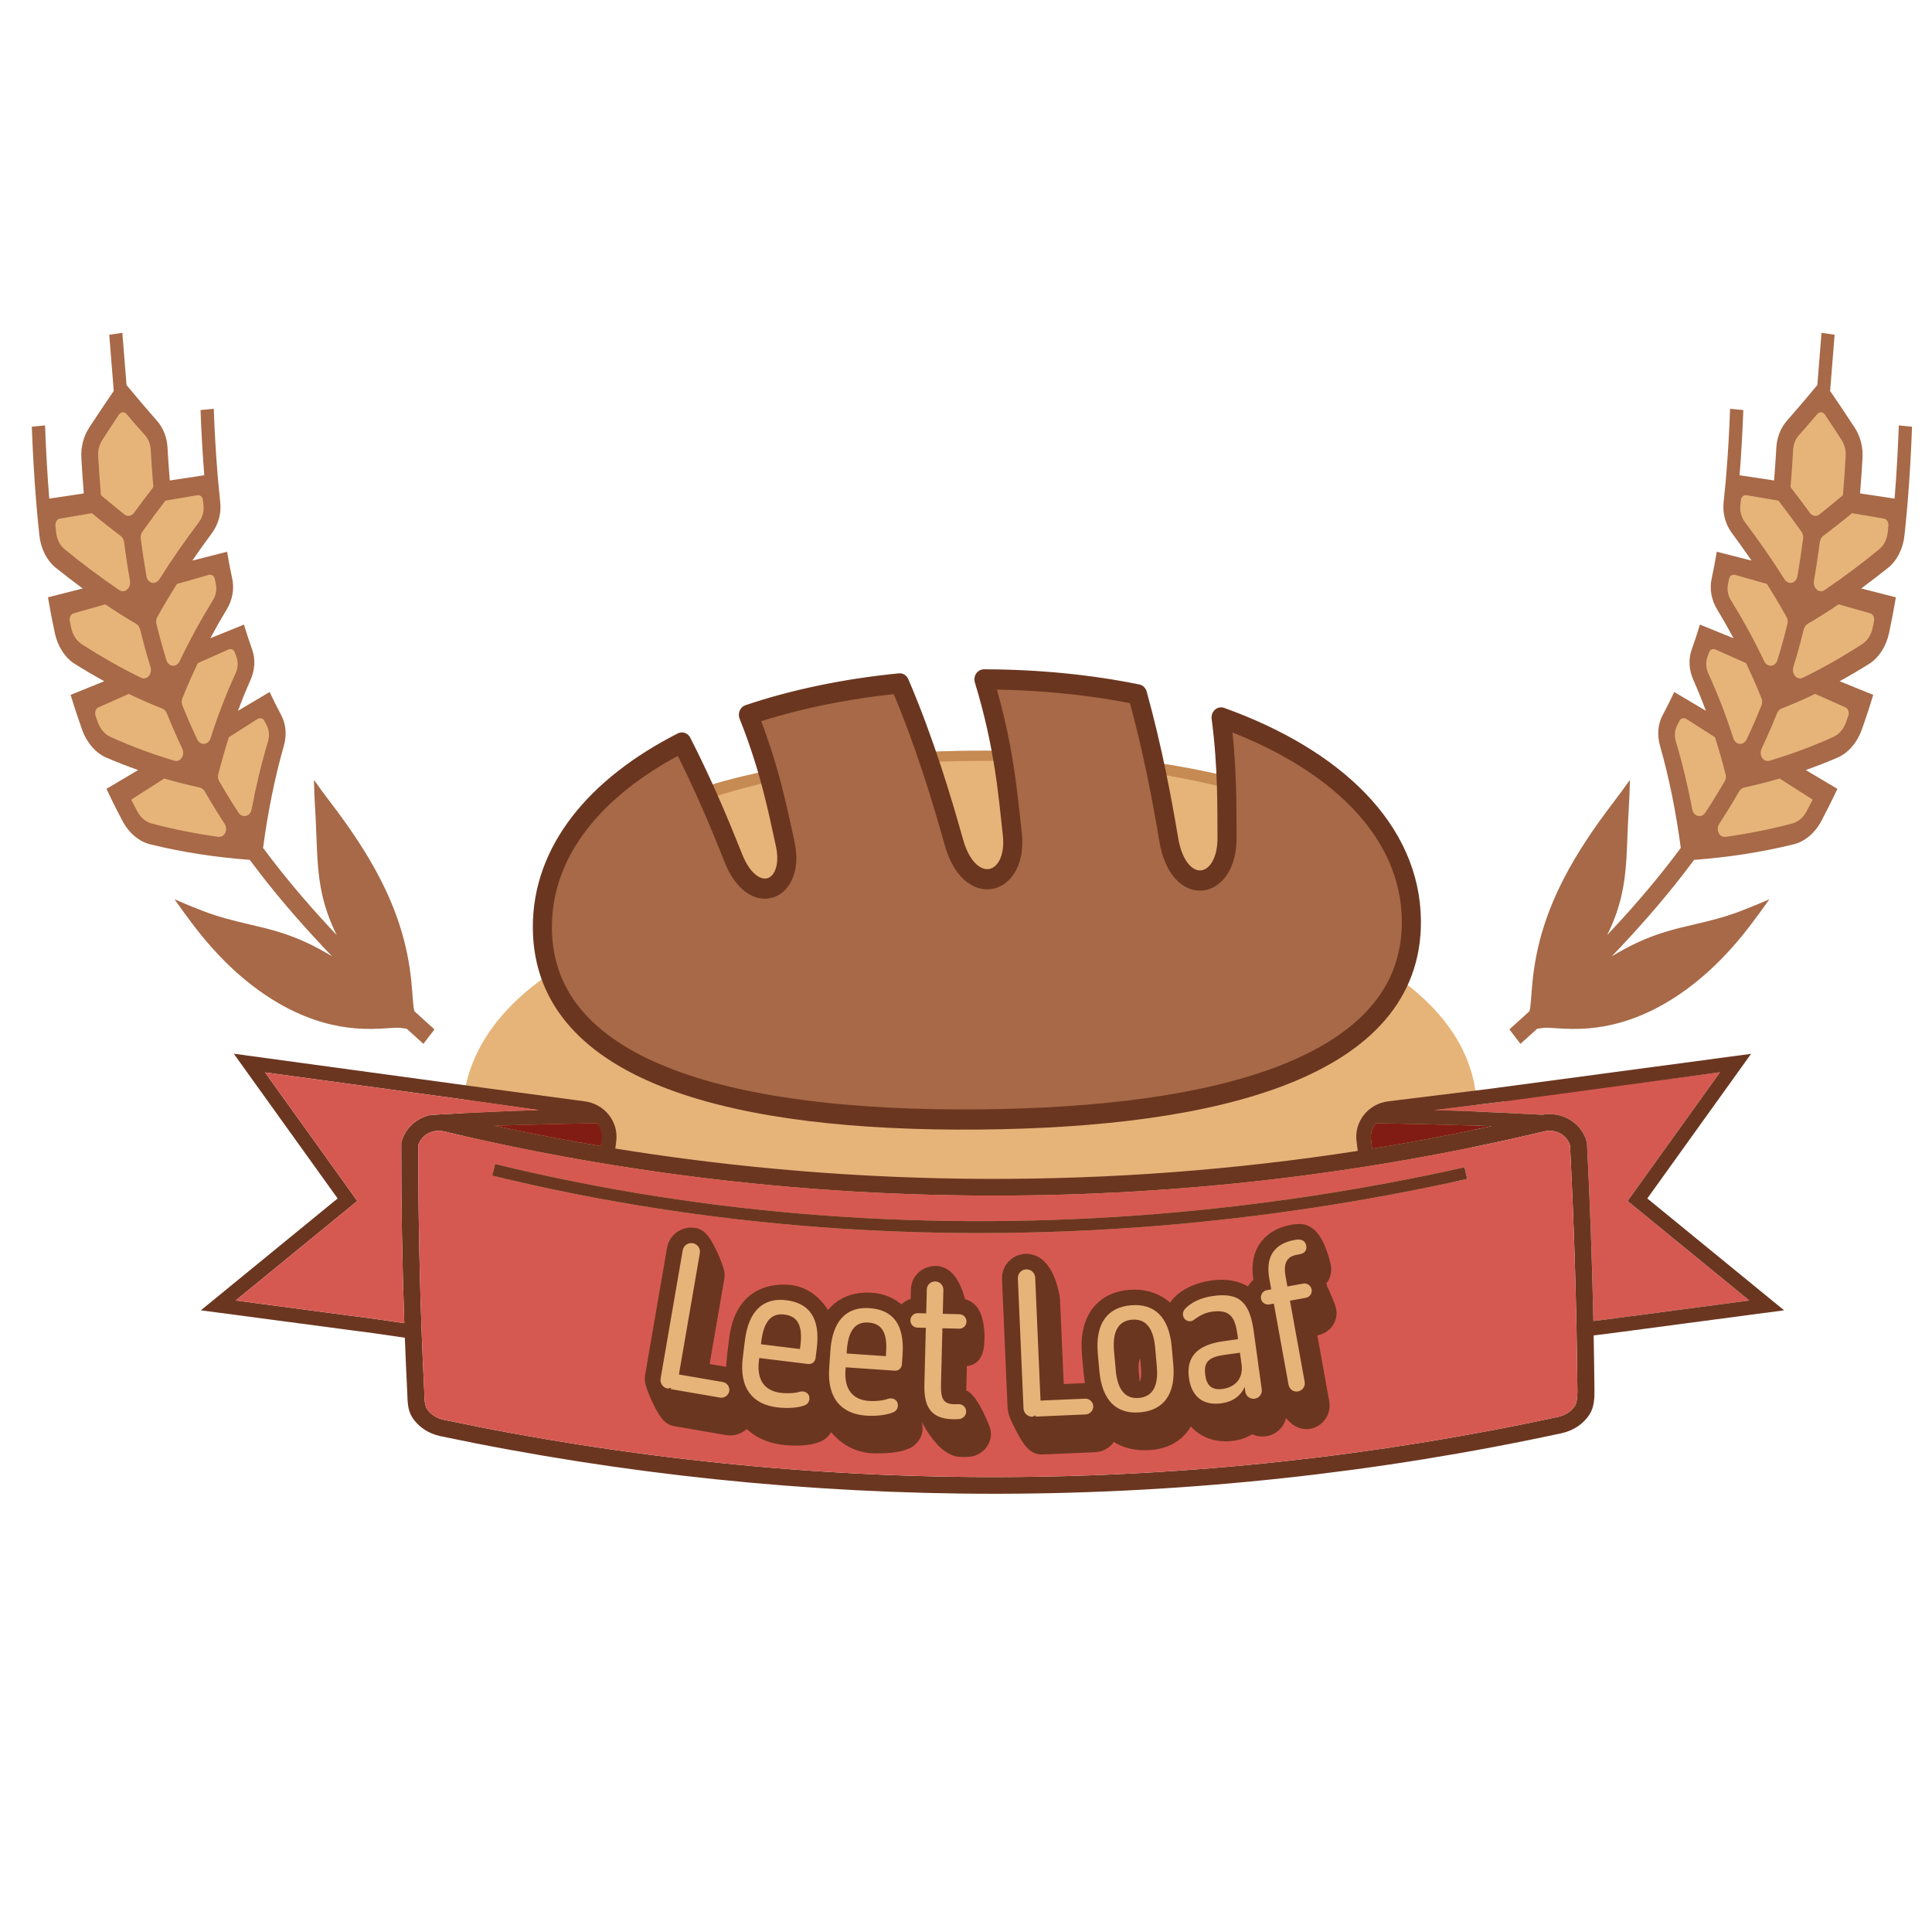 <?xml version="1.0" encoding="UTF-8" standalone="no"?>
<!DOCTYPE svg PUBLIC "-//W3C//DTD SVG 1.1//EN" "http://www.w3.org/Graphics/SVG/1.1/DTD/svg11.dtd">
<svg width="100%" height="100%" viewBox="0 0 1024 1024" version="1.1" xmlns="http://www.w3.org/2000/svg" xmlns:xlink="http://www.w3.org/1999/xlink" xml:space="preserve" xmlns:serif="http://www.serif.com/" style="fill-rule:evenodd;clip-rule:evenodd;stroke-linecap:round;stroke-linejoin:round;stroke-miterlimit:1.5;">
    <g transform="matrix(-2.983,0,0,4.45,1028.73,-0.724)">
        <rect x="1.586" y="0.163" width="343.264" height="230.12" style="fill:none;"/>
    </g>
    <g transform="matrix(1.373,0,0,0.651,-118.671,266.751)">
        <path d="M460.714,303.962C568.723,303.962 659.447,376.462 656.413,499.661C653.755,607.584 568.723,695.361 460.714,695.361C352.704,695.361 265.411,607.669 265.015,499.661C264.562,376.312 352.704,303.962 460.714,303.962Z" style="fill:rgb(230,180,121);"/>
    </g>
    <g transform="matrix(1.14,0,0,0.452,-3.53,263.154)">
        <path d="M460.714,303.962C568.723,303.962 659.447,376.462 656.413,499.661C653.755,607.584 568.723,695.361 460.714,695.361C352.704,695.361 265.411,607.669 265.015,499.661C264.562,376.312 352.704,303.962 460.714,303.962Z" style="fill:rgb(230,180,121);stroke:rgb(198,138,83);stroke-width:12.01px;"/>
    </g>
    <g transform="matrix(2.303,0,0,2.439,297.3,238.484)">
        <g transform="matrix(1,0,0,1,-4.27,-2.316)">
            <path d="M156.203,60.446C157.721,71.444 157.51,79.936 157.568,86.546C157.673,98.04 146.431,99.741 144.169,87.027C142.603,78.238 140.395,67.09 136.969,55.431C126.004,53.328 114.093,52.2 101.626,52.177C106.35,66.783 107.191,77.709 108.149,85.759C109.492,97.034 98.375,99.885 94.733,87.637C91.887,78.073 87.939,65.657 82.23,53.048C69.651,54.223 57.89,56.543 47.418,59.872C52.43,71.723 54.248,80.979 55.871,87.875C58.305,98.193 48.584,102.009 43.966,91.029C40.976,83.914 37.067,75.046 32.108,65.896C12.258,75.456 -0.131,89.47 0.001,106.243C0.25,137.999 45.137,148.243 100.367,147.81C155.593,147.374 200.249,136.428 199.999,104.675C199.846,84.99 182.508,69.373 156.203,60.446Z" style="fill:rgb(167,105,71);fill-rule:nonzero;stroke:rgb(107,54,32);stroke-width:4.39px;stroke-linecap:butt;stroke-miterlimit:2;"/>
        </g>
    </g>
    <g id="SVGRepo_iconCarrier" transform="matrix(1.475,0,0,1.628,645.54,189.342)">
        <g>
            <g transform="matrix(0.966,-0.234,0.286,0.966,47.585,33.054)">
                <path d="M193.465,35.623C190.9,43.152 188.169,50.717 185.18,58.289L173.684,53.75C175.116,50.119 176.494,46.476 177.823,42.834C179.054,39.468 179.093,35.826 177.955,32.652C176.305,28.051 174.575,23.521 172.827,19.009L179.62,1.716L175.256,0L168.938,16.082C164.322,19.049 159.691,21.956 155.043,24.757C152.225,26.451 150.051,29.127 148.898,32.28C147.652,35.697 146.368,39.088 145.045,42.447L133.548,37.912C136.141,31.339 138.582,24.591 140.923,17.727L136.453,16.204C134.134,23.014 131.717,29.69 129.156,36.177L128.033,38.988C127.199,41.045 126.352,43.082 125.486,45.1C124.059,48.433 124.08,52.164 125.532,55.501C127.002,58.875 128.414,62.289 129.757,65.751L118.521,60.051C117.124,62.807 115.683,65.508 114.192,68.152C112.5,71.159 112.169,74.73 113.255,78.144C114.358,81.592 115.368,85.092 116.281,88.654L105.882,81.541C104.209,83.993 102.475,86.385 100.683,88.729C98.65,91.39 97.85,94.821 98.444,98.338C99.054,101.886 99.546,105.486 99.927,109.143L90.69,100.575C88.68,102.744 86.602,104.868 84.459,106.945C82.031,109.311 80.689,112.642 80.748,116.239C80.938,127.25 80.102,138.636 78.451,150.156C76.886,151.283 75.312,152.396 73.723,153.489C64.403,159.916 54.704,165.822 44.79,171.368C46.76,169.348 48.453,167.362 49.925,165.41C51.908,162.772 53.489,160.188 54.818,157.627C56.813,153.781 58.237,149.998 59.615,146.084C60.992,142.164 62.32,138.095 64.002,133.556C65.124,130.526 66.165,127.498 67.122,124.486C64.624,126.382 62.064,128.234 59.461,130.054C49.706,136.85 41.81,143.242 35.549,149.42C30.847,154.042 27.063,158.514 24.03,162.735C19.475,169.059 16.619,174.814 14.683,179.395C13.714,181.681 12.972,183.673 12.355,185.243C12.049,186.033 11.773,186.714 11.53,187.261C11.287,187.805 11.072,188.214 10.932,188.431L10.688,188.812L2.065,192.821L4.563,198.287L11.779,194.941L14.145,195.222C14.375,195.248 14.761,195.325 15.254,195.448C16.175,195.682 17.45,196.086 19.002,196.564C21.722,197.391 25.3,198.438 29.757,199.156C36.445,200.232 45.15,200.598 56.028,198.295C66.874,195.963 80.005,191.03 94.85,180.717C98.063,178.468 101.258,176.153 104.42,173.757C100.714,174.273 97.036,174.699 93.385,175.048C86.906,175.657 81.544,175.506 76.339,175.357C72.439,175.245 68.629,175.128 64.583,175.291C61.551,175.409 58.389,175.681 54.984,176.204C51.719,176.705 48.231,177.435 44.395,178.453C55.595,172.313 66.579,165.714 77.135,158.434C78.756,157.319 80.362,156.183 81.962,155.032C93.553,157.021 105.548,158.291 117.988,158.517C122.041,158.591 126.377,156.783 129.71,153.538C132.64,150.691 135.511,147.761 138.305,144.748L129.068,136.177C133.108,135.891 137.183,135.479 141.281,134.933C145.337,134.403 149.413,131.934 152.263,128.202C154.764,124.929 157.18,121.593 159.493,118.207L149.095,111.094C153.043,110.215 157.007,109.222 160.965,108.112C164.888,107.019 168.527,104.038 170.779,100.037C172.757,96.523 174.643,92.986 176.444,89.438L165.21,83.735C168.984,82.402 172.754,80.982 176.514,79.486C180.239,78.007 183.434,74.773 185.172,70.713C186.226,68.26 187.246,65.805 188.239,63.353L189.571,60.022C192.595,52.362 195.35,44.73 197.935,37.145L193.465,35.623Z" style="fill:rgb(167,105,71);"/>
            </g>
            <g transform="matrix(0.966,-0.234,0.286,0.966,47.585,33.054)">
                <path d="M131.008,47.469L131.721,45.789C132.122,44.851 133.193,44.393 134.124,44.779L144.69,49.169C146.458,53.018 148.164,56.918 149.792,60.881C150.084,61.588 150.061,62.418 149.726,63.147C147.968,67.002 146.13,70.81 144.199,74.57C143.701,75.543 142.715,76.144 141.7,76.115C140.68,76.08 139.817,75.425 139.479,74.444C136.954,67.096 134.11,59.993 131.032,53.063C130.25,51.289 130.238,49.26 131.008,47.469Z" style="fill:rgb(230,180,121);"/>
            </g>
            <g transform="matrix(0.966,-0.234,0.286,0.966,47.585,33.054)">
                <path d="M105.455,92.38L106.489,91.013C107.066,90.251 108.18,90.102 108.994,90.698L118.314,97.534C119.144,101.6 119.839,105.738 120.393,109.944C120.495,110.696 120.257,111.48 119.752,112.096C118.796,113.252 117.83,114.402 116.846,115.535C115.07,117.59 113.254,119.61 111.391,121.587C110.644,122.38 109.534,122.689 108.566,122.371C107.599,122.054 106.951,121.181 106.897,120.151C106.498,112.422 105.601,104.877 104.248,97.582C103.902,95.711 104.339,93.839 105.455,92.38Z" style="fill:rgb(230,180,121);"/>
            </g>
            <g transform="matrix(0.966,-0.234,0.286,0.966,47.585,33.054)">
                <path d="M119.427,71.102L120.28,69.574C120.757,68.71 121.854,68.395 122.741,68.873L132.905,74.375C134.264,78.321 135.523,82.333 136.669,86.422C136.879,87.155 136.755,87.965 136.346,88.649C135.563,89.934 134.775,91.213 133.965,92.48C132.509,94.772 131.008,97.039 129.455,99.271C128.836,100.169 127.78,100.633 126.78,100.464C125.777,100.295 125.007,99.525 124.8,98.515C123.261,90.927 121.267,83.595 118.922,76.505C118.32,74.688 118.505,72.739 119.427,71.102Z" style="fill:rgb(230,180,121);"/>
            </g>
            <g transform="matrix(0.966,-0.234,0.286,0.966,47.585,33.054)">
                <path d="M154.542,34.341C155.159,32.652 156.322,31.227 157.82,30.334C160.645,28.649 163.46,26.932 166.27,25.181C166.734,24.892 167.276,24.82 167.767,24.986C168.256,25.152 168.645,25.536 168.837,26.051C170.003,29.159 171.145,32.286 172.256,35.439C172.847,37.11 172.82,39.016 172.18,40.773C170.705,44.816 169.175,48.845 167.572,52.863C164.243,54.287 160.906,55.655 157.57,56.963C156.312,57.455 154.98,56.883 154.454,55.65C153.059,52.364 151.616,49.12 150.134,45.909C151.659,42.087 153.124,38.227 154.542,34.341Z" style="fill:rgb(230,180,121);"/>
            </g>
            <g transform="matrix(0.966,-0.234,0.286,0.966,47.585,33.054)">
                <path d="M87.375,141.529C86.455,141.088 85.928,140.135 86.015,139.105C86.666,131.371 86.895,123.728 86.655,116.268C86.596,114.359 87.317,112.548 88.645,111.257L89.878,110.047C90.565,109.369 91.695,109.386 92.413,110.095L100.624,118.228C100.839,122.374 100.915,126.578 100.852,130.827C100.839,131.583 100.497,132.332 99.906,132.864C98.793,133.875 97.67,134.876 96.535,135.863C94.485,137.652 92.4,139.406 90.286,141.12C89.435,141.807 88.295,141.97 87.375,141.529Z" style="fill:rgb(230,180,121);"/>
            </g>
            <g transform="matrix(0.966,-0.234,0.286,0.966,47.585,33.054)">
                <path d="M125.524,149.229C123.807,150.898 121.576,151.853 119.448,151.848C111.128,151.836 102.998,151.338 95.056,150.445C93.996,150.322 93.189,149.592 92.983,148.591C92.777,147.584 93.202,146.488 94.073,145.787C96.242,144.03 98.379,142.23 100.484,140.393C101.649,139.377 102.804,138.35 103.948,137.311C104.554,136.762 105.336,136.464 106.11,136.498C110.428,136.687 114.795,136.736 119.214,136.644L128.723,146.061L125.524,149.229Z" style="fill:rgb(230,180,121);"/>
            </g>
            <g transform="matrix(0.966,-0.234,0.286,0.966,47.585,33.054)">
                <path d="M148.846,122.761L147.49,124.549C146.025,126.466 143.939,127.754 141.823,128.071C133.543,129.305 125.373,130.006 117.356,130.195C116.286,130.22 115.391,129.602 115.057,128.629C114.72,127.663 114.999,126.521 115.769,125.702C117.689,123.664 119.559,121.582 121.393,119.464C122.408,118.294 123.402,117.112 124.389,115.916C124.909,115.284 125.647,114.883 126.414,114.8C130.718,114.359 135.055,113.764 139.413,113.012L148.732,119.85C149.545,120.446 149.605,121.754 148.846,122.761Z" style="fill:rgb(230,180,121);"/>
            </g>
            <g transform="matrix(0.966,-0.234,0.286,0.966,47.585,33.054)">
                <path d="M166.081,92.334C166.971,92.815 167.214,94.08 166.615,95.164L165.541,97.088C164.38,99.154 162.516,100.696 160.478,101.291C152.5,103.637 144.53,105.532 136.628,106.905C135.573,107.088 134.599,106.61 134.121,105.697C133.643,104.784 133.756,103.62 134.393,102.696C135.991,100.398 137.538,98.063 139.037,95.702C139.87,94.4 140.679,93.084 141.484,91.762C141.905,91.058 142.578,90.557 143.325,90.368C147.516,89.324 151.72,88.139 155.919,86.831L166.081,92.334Z" style="fill:rgb(230,180,121);"/>
            </g>
            <g transform="matrix(0.966,-0.234,0.286,0.966,47.585,33.054)">
                <path d="M180.487,66.378L179.65,68.343C178.745,70.453 177.101,72.129 175.159,72.919C167.578,76.009 159.946,78.796 152.319,81.18C151.305,81.501 150.269,81.154 149.677,80.319C149.08,79.48 149.035,78.313 149.543,77.314C151.522,73.468 153.399,69.574 155.193,65.642C155.534,64.895 156.143,64.317 156.871,64.048C160.946,62.557 165.011,60.966 169.069,59.295L179.638,63.685C180.567,64.071 180.954,65.276 180.487,66.378Z" style="fill:rgb(230,180,121);"/>
            </g>
        </g>
    </g>
    <g id="SVGRepo_iconCarrier1" serif:id="SVGRepo_iconCarrier" transform="matrix(-1.475,0,0,1.628,384.748,189.342)">
        <g>
            <g transform="matrix(0.966,-0.234,0.286,0.966,47.585,33.054)">
                <path d="M193.465,35.623C190.9,43.152 188.169,50.717 185.18,58.289L173.684,53.75C175.116,50.119 176.494,46.476 177.823,42.834C179.054,39.468 179.093,35.826 177.955,32.652C176.305,28.051 174.575,23.521 172.827,19.009L179.62,1.716L175.256,0L168.938,16.082C164.322,19.049 159.691,21.956 155.043,24.757C152.225,26.451 150.051,29.127 148.898,32.28C147.652,35.697 146.368,39.088 145.045,42.447L133.548,37.912C136.141,31.339 138.582,24.591 140.923,17.727L136.453,16.204C134.134,23.014 131.717,29.69 129.156,36.177L128.033,38.988C127.199,41.045 126.352,43.082 125.486,45.1C124.059,48.433 124.08,52.164 125.532,55.501C127.002,58.875 128.414,62.289 129.757,65.751L118.521,60.051C117.124,62.807 115.683,65.508 114.192,68.152C112.5,71.159 112.169,74.73 113.255,78.144C114.358,81.592 115.368,85.092 116.281,88.654L105.882,81.541C104.209,83.993 102.475,86.385 100.683,88.729C98.65,91.39 97.85,94.821 98.444,98.338C99.054,101.886 99.546,105.486 99.927,109.143L90.69,100.575C88.68,102.744 86.602,104.868 84.459,106.945C82.031,109.311 80.689,112.642 80.748,116.239C80.938,127.25 80.102,138.636 78.451,150.156C76.886,151.283 75.312,152.396 73.723,153.489C64.403,159.916 54.704,165.822 44.79,171.368C46.76,169.348 48.453,167.362 49.925,165.41C51.908,162.772 53.489,160.188 54.818,157.627C56.813,153.781 58.237,149.998 59.615,146.084C60.992,142.164 62.32,138.095 64.002,133.556C65.124,130.526 66.165,127.498 67.122,124.486C64.624,126.382 62.064,128.234 59.461,130.054C49.706,136.85 41.81,143.242 35.549,149.42C30.847,154.042 27.063,158.514 24.03,162.735C19.475,169.059 16.619,174.814 14.683,179.395C13.714,181.681 12.972,183.673 12.355,185.243C12.049,186.033 11.773,186.714 11.53,187.261C11.287,187.805 11.072,188.214 10.932,188.431L10.688,188.812L2.065,192.821L4.563,198.287L11.779,194.941L14.145,195.222C14.375,195.248 14.761,195.325 15.254,195.448C16.175,195.682 17.45,196.086 19.002,196.564C21.722,197.391 25.3,198.438 29.757,199.156C36.445,200.232 45.15,200.598 56.028,198.295C66.874,195.963 80.005,191.03 94.85,180.717C98.063,178.468 101.258,176.153 104.42,173.757C100.714,174.273 97.036,174.699 93.385,175.048C86.906,175.657 81.544,175.506 76.339,175.357C72.439,175.245 68.629,175.128 64.583,175.291C61.551,175.409 58.389,175.681 54.984,176.204C51.719,176.705 48.231,177.435 44.395,178.453C55.595,172.313 66.579,165.714 77.135,158.434C78.756,157.319 80.362,156.183 81.962,155.032C93.553,157.021 105.548,158.291 117.988,158.517C122.041,158.591 126.377,156.783 129.71,153.538C132.64,150.691 135.511,147.761 138.305,144.748L129.068,136.177C133.108,135.891 137.183,135.479 141.281,134.933C145.337,134.403 149.413,131.934 152.263,128.202C154.764,124.929 157.18,121.593 159.493,118.207L149.095,111.094C153.043,110.215 157.007,109.222 160.965,108.112C164.888,107.019 168.527,104.038 170.779,100.037C172.757,96.523 174.643,92.986 176.444,89.438L165.21,83.735C168.984,82.402 172.754,80.982 176.514,79.486C180.239,78.007 183.434,74.773 185.172,70.713C186.226,68.26 187.246,65.805 188.239,63.353L189.571,60.022C192.595,52.362 195.35,44.73 197.935,37.145L193.465,35.623Z" style="fill:rgb(167,105,71);"/>
            </g>
            <g transform="matrix(0.966,-0.234,0.286,0.966,47.585,33.054)">
                <path d="M131.008,47.469L131.721,45.789C132.122,44.851 133.193,44.393 134.124,44.779L144.69,49.169C146.458,53.018 148.164,56.918 149.792,60.881C150.084,61.588 150.061,62.418 149.726,63.147C147.968,67.002 146.13,70.81 144.199,74.57C143.701,75.543 142.715,76.144 141.7,76.115C140.68,76.08 139.817,75.425 139.479,74.444C136.954,67.096 134.11,59.993 131.032,53.063C130.25,51.289 130.238,49.26 131.008,47.469Z" style="fill:rgb(230,180,121);"/>
            </g>
            <g transform="matrix(0.966,-0.234,0.286,0.966,47.585,33.054)">
                <path d="M105.455,92.38L106.489,91.013C107.066,90.251 108.18,90.102 108.994,90.698L118.314,97.534C119.144,101.6 119.839,105.738 120.393,109.944C120.495,110.696 120.257,111.48 119.752,112.096C118.796,113.252 117.83,114.402 116.846,115.535C115.07,117.59 113.254,119.61 111.391,121.587C110.644,122.38 109.534,122.689 108.566,122.371C107.599,122.054 106.951,121.181 106.897,120.151C106.498,112.422 105.601,104.877 104.248,97.582C103.902,95.711 104.339,93.839 105.455,92.38Z" style="fill:rgb(230,180,121);"/>
            </g>
            <g transform="matrix(0.966,-0.234,0.286,0.966,47.585,33.054)">
                <path d="M119.427,71.102L120.28,69.574C120.757,68.71 121.854,68.395 122.741,68.873L132.905,74.375C134.264,78.321 135.523,82.333 136.669,86.422C136.879,87.155 136.755,87.965 136.346,88.649C135.563,89.934 134.775,91.213 133.965,92.48C132.509,94.772 131.008,97.039 129.455,99.271C128.836,100.169 127.78,100.633 126.78,100.464C125.777,100.295 125.007,99.525 124.8,98.515C123.261,90.927 121.267,83.595 118.922,76.505C118.32,74.688 118.505,72.739 119.427,71.102Z" style="fill:rgb(230,180,121);"/>
            </g>
            <g transform="matrix(0.966,-0.234,0.286,0.966,47.585,33.054)">
                <path d="M154.542,34.341C155.159,32.652 156.322,31.227 157.82,30.334C160.645,28.649 163.46,26.932 166.27,25.181C166.734,24.892 167.276,24.82 167.767,24.986C168.256,25.152 168.645,25.536 168.837,26.051C170.003,29.159 171.145,32.286 172.256,35.439C172.847,37.11 172.82,39.016 172.18,40.773C170.705,44.816 169.175,48.845 167.572,52.863C164.243,54.287 160.906,55.655 157.57,56.963C156.312,57.455 154.98,56.883 154.454,55.65C153.059,52.364 151.616,49.12 150.134,45.909C151.659,42.087 153.124,38.227 154.542,34.341Z" style="fill:rgb(230,180,121);"/>
            </g>
            <g transform="matrix(0.966,-0.234,0.286,0.966,47.585,33.054)">
                <path d="M87.375,141.529C86.455,141.088 85.928,140.135 86.015,139.105C86.666,131.371 86.895,123.728 86.655,116.268C86.596,114.359 87.317,112.548 88.645,111.257L89.878,110.047C90.565,109.369 91.695,109.386 92.413,110.095L100.624,118.228C100.839,122.374 100.915,126.578 100.852,130.827C100.839,131.583 100.497,132.332 99.906,132.864C98.793,133.875 97.67,134.876 96.535,135.863C94.485,137.652 92.4,139.406 90.286,141.12C89.435,141.807 88.295,141.97 87.375,141.529Z" style="fill:rgb(230,180,121);"/>
            </g>
            <g transform="matrix(0.966,-0.234,0.286,0.966,47.585,33.054)">
                <path d="M125.524,149.229C123.807,150.898 121.576,151.853 119.448,151.848C111.128,151.836 102.998,151.338 95.056,150.445C93.996,150.322 93.189,149.592 92.983,148.591C92.777,147.584 93.202,146.488 94.073,145.787C96.242,144.03 98.379,142.23 100.484,140.393C101.649,139.377 102.804,138.35 103.948,137.311C104.554,136.762 105.336,136.464 106.11,136.498C110.428,136.687 114.795,136.736 119.214,136.644L128.723,146.061L125.524,149.229Z" style="fill:rgb(230,180,121);"/>
            </g>
            <g transform="matrix(0.966,-0.234,0.286,0.966,47.585,33.054)">
                <path d="M148.846,122.761L147.49,124.549C146.025,126.466 143.939,127.754 141.823,128.071C133.543,129.305 125.373,130.006 117.356,130.195C116.286,130.22 115.391,129.602 115.057,128.629C114.72,127.663 114.999,126.521 115.769,125.702C117.689,123.664 119.559,121.582 121.393,119.464C122.408,118.294 123.402,117.112 124.389,115.916C124.909,115.284 125.647,114.883 126.414,114.8C130.718,114.359 135.055,113.764 139.413,113.012L148.732,119.85C149.545,120.446 149.605,121.754 148.846,122.761Z" style="fill:rgb(230,180,121);"/>
            </g>
            <g transform="matrix(0.966,-0.234,0.286,0.966,47.585,33.054)">
                <path d="M166.081,92.334C166.971,92.815 167.214,94.08 166.615,95.164L165.541,97.088C164.38,99.154 162.516,100.696 160.478,101.291C152.5,103.637 144.53,105.532 136.628,106.905C135.573,107.088 134.599,106.61 134.121,105.697C133.643,104.784 133.756,103.62 134.393,102.696C135.991,100.398 137.538,98.063 139.037,95.702C139.87,94.4 140.679,93.084 141.484,91.762C141.905,91.058 142.578,90.557 143.325,90.368C147.516,89.324 151.72,88.139 155.919,86.831L166.081,92.334Z" style="fill:rgb(230,180,121);"/>
            </g>
            <g transform="matrix(0.966,-0.234,0.286,0.966,47.585,33.054)">
                <path d="M180.487,66.378L179.65,68.343C178.745,70.453 177.101,72.129 175.159,72.919C167.578,76.009 159.946,78.796 152.319,81.18C151.305,81.501 150.269,81.154 149.677,80.319C149.08,79.48 149.035,78.313 149.543,77.314C151.522,73.468 153.399,69.574 155.193,65.642C155.534,64.895 156.143,64.317 156.871,64.048C160.946,62.557 165.011,60.966 169.069,59.295L179.638,63.685C180.567,64.071 180.954,65.276 180.487,66.378Z" style="fill:rgb(230,180,121);"/>
            </g>
        </g>
    </g>
    <g transform="matrix(0.844,0,0,0.826,52.548,211.72)">
        <path d="M1036.28,578.169L959.872,514.327L1017.88,431.731L882.377,449.648L882.476,450.433L838.097,456.017C869.966,456.852 905.77,458.988 906.299,459.007C918.693,456.644 931.036,464.197 934.184,476.347L934.322,476.875L934.35,477.42C936.251,515.145 937.58,553.306 938.361,591.353L947.321,590.225L1036.28,578.169Z" style="fill:rgb(214,89,81);fill-rule:nonzero;"/>
    </g>
    <g transform="matrix(0.844,0,0,0.826,52.548,211.72)">
        <path d="M801.664,464.51C799.406,467.319 798.236,470.996 798.72,474.845L799.463,480.75C824.609,476.602 849.641,471.751 874.537,466.272C850.528,465.5 818.789,464.581 801.664,464.51Z" style="fill:rgb(129,28,20);fill-rule:nonzero;"/>
    </g>
    <g transform="matrix(0.844,0,0,0.826,52.548,211.72)">
        <path d="M1058.13,584.469L972.227,512.696L1037.4,419.895L872.217,442.477L809.511,450.367C796.964,451.949 788.04,463.443 789.617,475.991L790.396,482.181C636.218,506.616 478.163,506.133 324.145,480.669L324.733,475.992C326.313,463.444 317.388,451.95 304.836,450.368L242.238,441.783L84.543,419.815L149.771,512.697L63.871,584.47L173.434,599.315L191.975,602.059C192.415,613.754 192.91,625.437 193.479,637.087C193.769,643.017 193.561,648.355 196.733,653.344C200.522,659.303 206.886,663.62 214.19,665.189C328.314,689.744 445.324,702.188 562.074,702.187C563.516,702.187 564.972,702.185 566.414,702.182C684.616,701.87 803.069,688.793 918.483,663.316C925.788,661.707 932.132,657.354 935.889,651.371C939.062,646.321 939.073,640.417 939.024,634.951C938.921,623.521 938.741,612.054 938.534,600.578L948.508,599.323L1058.13,584.469ZM928.326,635.603C928.326,635.603 928.58,642.883 926.825,645.677C924.582,649.247 920.703,651.867 916.178,652.863C801.508,678.175 683.821,691.167 566.385,691.477C448.96,691.785 331.227,679.422 216.438,654.723C211.915,653.752 208.025,651.156 205.764,647.6C203.994,644.816 204.203,637.248 204.203,637.248C201.609,584.454 200.34,531.027 200.431,478.435C202.47,471.873 209.522,467.951 216.459,469.638C329.516,497.129 445.76,510.873 562.045,510.87C678.301,510.867 794.6,497.122 907.624,469.638C914.597,467.944 921.691,471.924 923.687,478.552C926.299,530.559 927.86,583.395 928.326,635.603ZM162.126,514.327L104.18,431.812L231.971,449.614L276.255,456.017C244.387,456.852 208.588,459.107 208.059,459.126C199.464,461.001 192.203,467.434 189.898,476.349L189.729,477.003L189.728,477.678C189.653,515.774 190.3,554.31 191.635,592.733L174.72,590.229L85.716,578.168L162.126,514.327ZM312.687,464.51C314.946,467.319 315.095,479.107 315.095,479.107C292.739,475.265 270.474,470.897 248.319,466.002C270.897,465.3 297.52,464.573 312.687,464.51ZM798.72,474.845C798.236,470.996 799.406,467.319 801.664,464.51C818.79,464.58 850.529,465.499 874.537,466.272C849.641,471.751 824.61,476.601 799.463,480.75L798.72,474.845ZM934.348,477.419L934.32,476.874L934.182,476.346C931.034,464.196 918.692,456.643 906.297,459.006C905.768,458.987 869.964,456.85 838.095,456.016L882.474,450.432L1017.88,431.73L959.87,514.326L1036.28,578.168L947.317,590.223L938.357,591.351C937.577,553.305 936.248,515.144 934.348,477.419Z" style="fill:rgb(107,54,32);fill-rule:nonzero;"/>
    </g>
    <g transform="matrix(0.844,0,0,0.826,52.548,211.72)">
        <path d="M248.32,466.003C270.474,470.899 292.74,475.266 315.096,479.108L315.632,474.846C316.116,470.997 314.947,467.32 312.688,464.511C297.521,464.573 270.897,465.3 248.32,466.003Z" style="fill:rgb(129,28,20);fill-rule:nonzero;"/>
    </g>
    <g transform="matrix(0.844,0,0,0.826,52.548,211.72)">
        <path d="M191.635,592.734C190.3,554.311 189.654,515.775 189.728,477.679L189.729,477.004L189.898,476.35C192.202,467.435 199.463,461.002 208.059,459.127C208.588,459.108 244.387,456.852 276.255,456.018L231.971,449.615L104.18,431.812L162.126,514.327L85.717,578.169L174.721,590.23L191.635,592.734Z" style="fill:rgb(214,89,81);fill-rule:nonzero;"/>
    </g>
    <g transform="matrix(0.844,0,0,0.826,52.548,211.72)">
        <path d="M923.687,478.551C921.691,471.923 914.597,467.943 907.624,469.637C794.599,497.121 678.301,510.866 562.045,510.869C445.761,510.872 329.516,497.129 216.459,469.637C209.522,467.95 202.47,471.872 200.431,478.434C200.34,531.026 201.609,584.454 204.203,637.247C204.203,637.247 203.994,644.815 205.764,647.599C208.025,651.155 211.915,653.751 216.438,654.722C331.227,679.421 448.961,691.784 566.385,691.476C683.82,691.166 801.507,678.174 916.178,652.862C920.703,651.865 924.583,649.245 926.825,645.676C928.58,642.882 928.326,635.602 928.326,635.602C927.86,583.395 926.299,530.559 923.687,478.551ZM552.868,534.901C519.209,534.901 485.731,533.635 452.63,531.1C382.518,525.735 313.29,514.613 246.871,498.039L248.721,490.62C314.726,507.09 383.527,518.145 453.214,523.476C522.662,528.795 593.815,528.498 664.697,522.597C729.109,517.237 793.957,507.186 857.444,492.726L859.141,500.181C795.307,514.721 730.1,524.825 665.333,530.216C627.827,533.339 590.237,534.901 552.868,534.901Z" style="fill:rgb(214,89,81);fill-rule:nonzero;"/>
    </g>
    <g transform="matrix(0.844,0,0,0.826,52.548,211.72)">
        <g transform="matrix(0.817,0,0,0.817,102.329,222.344)">
            <path d="M318.641,522.162C315.154,521.549 305.916,499.213 306.316,496.846L323.322,396.085C323.951,392.358 327.375,389.891 331.025,390.533C334.507,391.145 343.767,413.382 343.351,415.848L329.938,495.321L354.123,499.574C360.523,500.004 366.364,521.829 365.966,524.19C365.412,527.469 362.16,529.814 358.947,529.249L318.641,522.162ZM402.754,536.905C378.558,534.448 365.796,516.021 369.464,480.653L371.101,466.991C373.835,444.171 384.75,434.608 402.816,435.293C428.154,436.254 435.546,473.937 433.236,490.578L432.319,498.235C431.959,501.237 429.483,503.214 426.541,502.847L389.033,498.165L388.763,500.417C388.604,501.749 388.507,503.028 388.471,504.253C391.179,506.294 394.629,507.565 398.724,508.076C402.842,508.59 408.816,508.574 413.463,507.173C415.069,506.664 418.229,505.961 421.476,511.864C424.501,517.363 427.686,529.429 427.533,530.703C427.281,532.805 425.871,534.61 423.998,535.29C418.82,537.387 410.422,537.684 402.754,536.905ZM394.357,471.265L413.448,473.648L413.79,470.796C414.004,469.012 414.142,467.333 414.203,465.756C412.561,464.867 410.615,464.288 408.353,464.006C401.899,463.2 397.335,465.657 394.357,471.265ZM471.165,543.398C450.699,543.253 433.789,523.046 435.896,488.631L436.821,474.899C438.365,451.963 448.778,440.829 466.843,441.529C497.279,442.708 499.882,485.308 499.196,495.486L498.678,503.181C498.475,506.199 496.105,508.307 493.148,508.1L455.45,505.455L455.298,507.719C455.233,508.678 455.199,509.609 455.196,510.51C458.143,512.811 461.968,514.11 466.54,514.431C470.679,514.721 476.643,514.381 481.211,512.731C482.47,512.255 486.173,511.853 488.899,516.23C489.693,517.505 495.666,534.691 495.587,535.863C495.444,537.976 494.13,539.855 492.295,540.635C487.233,543.009 478.871,543.453 471.165,543.398ZM459.582,477.86L479.454,479.254L479.647,476.387C479.746,474.92 479.798,473.526 479.802,472.203C477.93,471.115 475.659,470.487 472.968,470.298C466.65,469.855 462.284,472.404 459.582,477.86ZM509.759,474.205C507.164,473.751 489.467,447.498 503.946,445.491L510.464,445.659L510.928,426.91C511.017,423.281 513.904,420.703 517.458,420.572C526.115,420.252 530.517,446.175 530.517,446.175L536.092,446.319C544.744,444.915 544,474.892 541.038,474.815L529.81,474.78L528.775,516.676C529.762,516.882 530.874,516.993 532.121,517.025C533.01,517.048 534.643,516.938 535.384,516.957C538.647,516.89 548.104,538.276 548.054,540.308C547.979,543.332 545.697,545.694 542.871,546.075C541.238,546.185 539.309,546.286 537.531,546.241C525.119,545.921 508.897,509.093 509.078,501.755L509.759,474.205ZM599.098,544.28C595.397,544.445 585.34,522.187 585.261,520.323L580.915,418.174C580.754,414.396 583.584,411.142 587.288,411.079C596.93,410.915 601.043,433.095 601.125,435.036L604.479,513.87L632.546,512.626C640.525,512.401 645.684,534.091 645.765,536.005C645.907,539.329 643.216,542.325 639.959,542.469L601.467,544.175L601.57,543.111L599.098,544.28ZM681.847,540.826C650.236,542.897 646.445,515.44 643.548,490.695L642.366,477.136C640.303,453.483 649.898,440.649 667.631,439.308C702.46,436.673 705.427,481.954 706.079,489.426L707.261,502.985C709.323,526.638 699.889,539.644 681.847,540.826ZM663.155,508.9C665.963,511.409 669.574,512.474 673.976,512.075C684.456,511.123 689.086,502.806 687.747,487.439L686.433,472.373C686.399,471.989 686.363,471.609 686.324,471.234C683.516,468.725 679.905,467.659 675.503,468.059C665.023,469.011 660.392,477.328 661.732,492.695L663.046,507.761C663.079,508.145 663.116,508.525 663.155,508.9ZM720.908,469.221C717.679,469.675 708.074,448.707 707.842,446.989C707.559,444.891 708.49,442.928 709.817,441.672C714.155,437.245 720.978,433.487 731.239,431.94C768.291,426.354 768.114,469.856 769.092,477.099L775.264,522.798C775.749,526.394 773.345,529.634 769.822,530.129C766.299,530.625 763.125,528.171 762.639,524.575L762.39,522.726C762.134,522.492 761.897,522.236 761.681,521.96C758.469,528.271 752.835,532.835 744.279,533.723C720.751,536.166 714.88,514.995 712.424,496.423C710.365,480.848 718.48,470.379 739.032,467.487L750.188,465.918L749.881,463.639C747.015,461.596 742.961,460.927 737.102,461.751C730.496,462.681 726.436,465.847 723.009,468.162C722.483,468.694 721.789,469.097 720.908,469.221ZM731.946,504.704C733.681,505.241 735.771,505.353 738.264,505.002C743.849,504.217 749.735,501.349 752.059,494.916L746.621,495.681C737.458,496.97 733.114,499.512 731.946,504.704ZM780.891,456.087C776.565,454.898 769.324,451.786 767.804,434.096C767.532,430.932 769.279,427.982 772.196,427.443L775.695,426.797L774.19,418.313C771.524,403.281 776.158,391.204 793.656,387.97C794.822,387.755 795.992,387.787 797.062,387.648C804.108,386.734 809.168,408.209 809.472,409.921C810.053,413.195 808.381,415.656 805.637,416.317C804.643,416.654 803.476,416.87 802.018,417.139C797.689,417.939 794.997,419.98 793.792,423.452L800.338,422.242C803.254,421.703 806.182,423.775 806.736,426.901C806.866,427.63 813.345,442.791 813.622,444.353C814.177,447.479 812.12,450.318 809.204,450.857L796.956,453.121L808.256,516.821C808.889,520.393 806.654,523.966 803.121,524.379C797.237,525.067 789.675,510.463 788.975,501.659L780.891,456.087Z" style="fill:rgb(107,54,32);stroke:rgb(107,54,32);stroke-width:24.43px;stroke-miterlimit:2;"/>
        </g>
    </g>
    <g transform="matrix(0.844,0,0,0.826,52.548,211.72)">
        <g transform="matrix(0.817,0,0,0.817,102.329,222.344)">
            <path d="M306.316,496.846L323.322,396.085C323.951,392.358 327.375,389.891 331.025,390.533C334.676,391.175 337.094,394.669 336.465,398.396L320.389,493.642L354.123,499.574C357.336,500.139 359.658,503.31 359.079,506.738C358.526,510.017 355.273,512.361 352.061,511.796L314.092,505.12L314.414,504.102L311.755,504.709C308.104,504.067 305.712,500.424 306.316,496.846ZM417.111,517.838C411.934,519.935 403.517,520.408 395.868,519.453C376.893,517.085 366.64,504.224 369.464,480.653L371.101,466.991C373.835,444.171 384.871,433.053 402.816,435.293C420.761,437.533 429.174,449.555 426.35,473.125L425.433,480.782C425.073,483.785 422.597,485.761 419.655,485.394L382.147,480.713L381.877,482.964C380.042,498.278 386.516,506.553 398.724,508.076C402.842,508.59 408.816,508.574 413.463,507.173C416.566,506.189 421.258,508.146 420.647,513.251C420.395,515.353 418.984,517.158 417.111,517.838ZM383.694,467.801L383.442,469.903L413.448,473.648L413.79,470.796C415.625,455.482 411.91,447.857 401.467,446.553C391.024,445.25 385.529,452.488 383.694,467.801ZM485.408,523.183C480.347,525.557 471.967,526.485 464.279,525.946C445.208,524.608 434.301,512.321 435.896,488.631L436.821,474.899C438.365,451.963 448.807,440.264 466.843,441.529C484.879,442.794 493.905,454.343 492.31,478.033L491.792,485.729C491.589,488.747 489.219,490.855 486.262,490.647L448.564,488.003L448.411,490.266C447.375,505.658 454.269,513.57 466.54,514.431C470.679,514.721 476.643,514.381 481.211,512.731C484.259,511.58 489.046,513.28 488.7,518.411C488.558,520.523 487.243,522.402 485.408,523.183ZM449.438,475.026L449.295,477.139L479.454,479.254L479.647,476.387C480.683,460.996 476.578,453.582 466.081,452.846C455.585,452.11 450.474,459.635 449.438,475.026ZM503.946,445.491L510.464,445.659L510.928,426.91C511.017,423.281 513.903,420.481 517.458,420.572C521.014,420.664 523.757,423.609 523.667,427.238L523.204,445.987L536.092,446.319C539.055,446.395 541.51,449.03 541.431,452.206C541.353,455.381 538.775,457.735 535.812,457.659L522.924,457.327L521.84,501.176C521.545,513.121 523.826,516.811 532.121,517.025C533.01,517.048 534.643,516.938 535.384,516.957C538.647,516.89 541.25,519.529 541.168,522.856C541.093,525.88 538.811,528.242 535.985,528.623C534.352,528.732 532.422,528.834 530.645,528.788C513.164,528.338 508.686,517.632 509.078,501.755L510.184,456.999L503.666,456.831C500.703,456.755 498.245,454.271 498.323,451.096C498.402,447.921 500.983,445.415 503.946,445.491ZM585.261,520.323L580.915,418.174C580.754,414.396 583.587,411.243 587.288,411.079C590.989,410.915 594.078,413.806 594.239,417.583L598.347,514.142L632.546,512.626C635.803,512.482 638.731,515.077 638.879,518.553C639.021,521.877 636.33,524.873 633.073,525.017L594.581,526.723L594.684,525.659L592.212,526.828C588.511,526.992 585.415,523.95 585.261,520.323ZM643.548,490.695L642.366,477.136C640.303,453.483 649.919,440.917 667.631,439.308C685.786,437.659 697.13,448.321 699.192,471.973L700.375,485.533C702.437,509.185 692.969,521.738 674.961,523.374C656.954,525.009 645.61,514.348 643.548,490.695ZM654.846,475.243L656.16,490.308C657.5,505.675 663.496,513.026 673.976,512.075C684.456,511.123 689.086,502.806 687.747,487.439L686.433,472.373C685.093,457.006 679.096,449.655 668.617,450.607C658.137,451.559 653.506,459.876 654.846,475.243ZM755.753,507.122L755.267,503.526C752.154,510.377 746.347,515.011 737.393,516.271C721.685,518.481 714.144,509.159 712.424,496.423C710.218,480.092 718.48,470.379 739.032,467.487L750.188,465.918L749.682,462.172C747.882,448.837 744.162,442.337 730.216,444.299C723.61,445.228 719.55,448.395 716.123,450.709C715.596,451.241 714.903,451.644 714.022,451.768C710.793,452.223 708.267,450.135 707.842,446.989C707.559,444.891 708.49,442.928 709.817,441.672C714.155,437.245 720.964,433.386 731.239,431.94C751.204,429.131 759.15,437.021 762.206,459.646L768.378,505.346C768.863,508.942 766.459,512.181 762.935,512.677C759.412,513.173 756.239,510.718 755.753,507.122ZM753.042,487.044L751.625,476.556L739.734,478.229C727.11,480.005 723.632,484.159 725.008,494.348C726.06,502.139 729.897,506.18 738.264,505.002C745.751,503.949 753.78,499.155 753.042,487.044ZM788.975,501.659L777.675,437.959L774.176,438.606C771.259,439.145 768.358,437.222 767.804,434.096C767.249,430.971 769.279,427.982 772.196,427.443L775.695,426.797L774.19,418.313C771.524,403.281 776.158,391.204 793.656,387.97C794.822,387.755 795.989,387.539 797.062,387.648C799.792,387.758 802.031,389.343 802.586,392.468C803.167,395.742 801.495,398.203 798.751,398.864C797.756,399.202 796.59,399.417 795.132,399.687C787.404,401.115 784.895,406.497 786.743,416.916L788.089,424.506L800.338,422.242C803.254,421.703 806.182,423.775 806.736,426.901C807.291,430.026 805.234,432.866 802.318,433.405L790.07,435.668L801.37,499.368C802.003,502.94 799.734,506.28 796.235,506.927C792.735,507.573 789.609,505.231 788.975,501.659Z" style="fill:rgb(230,180,121);"/>
        </g>
    </g>
    <g transform="matrix(0.844,0,0,0.826,52.548,211.72)">
        <path d="M859.141,500.181L857.444,492.726C793.957,507.186 729.109,517.236 664.697,522.597C593.815,528.499 522.662,528.795 453.214,523.476C383.527,518.144 314.726,507.09 248.721,490.62L246.871,498.039C313.29,514.612 382.518,525.735 452.63,531.1C485.731,533.635 519.21,534.901 552.868,534.901C590.237,534.901 627.827,533.339 665.332,530.216C730.1,524.826 795.307,514.721 859.141,500.181Z" style="fill:rgb(107,54,32);fill-rule:nonzero;"/>
    </g>
</svg>
